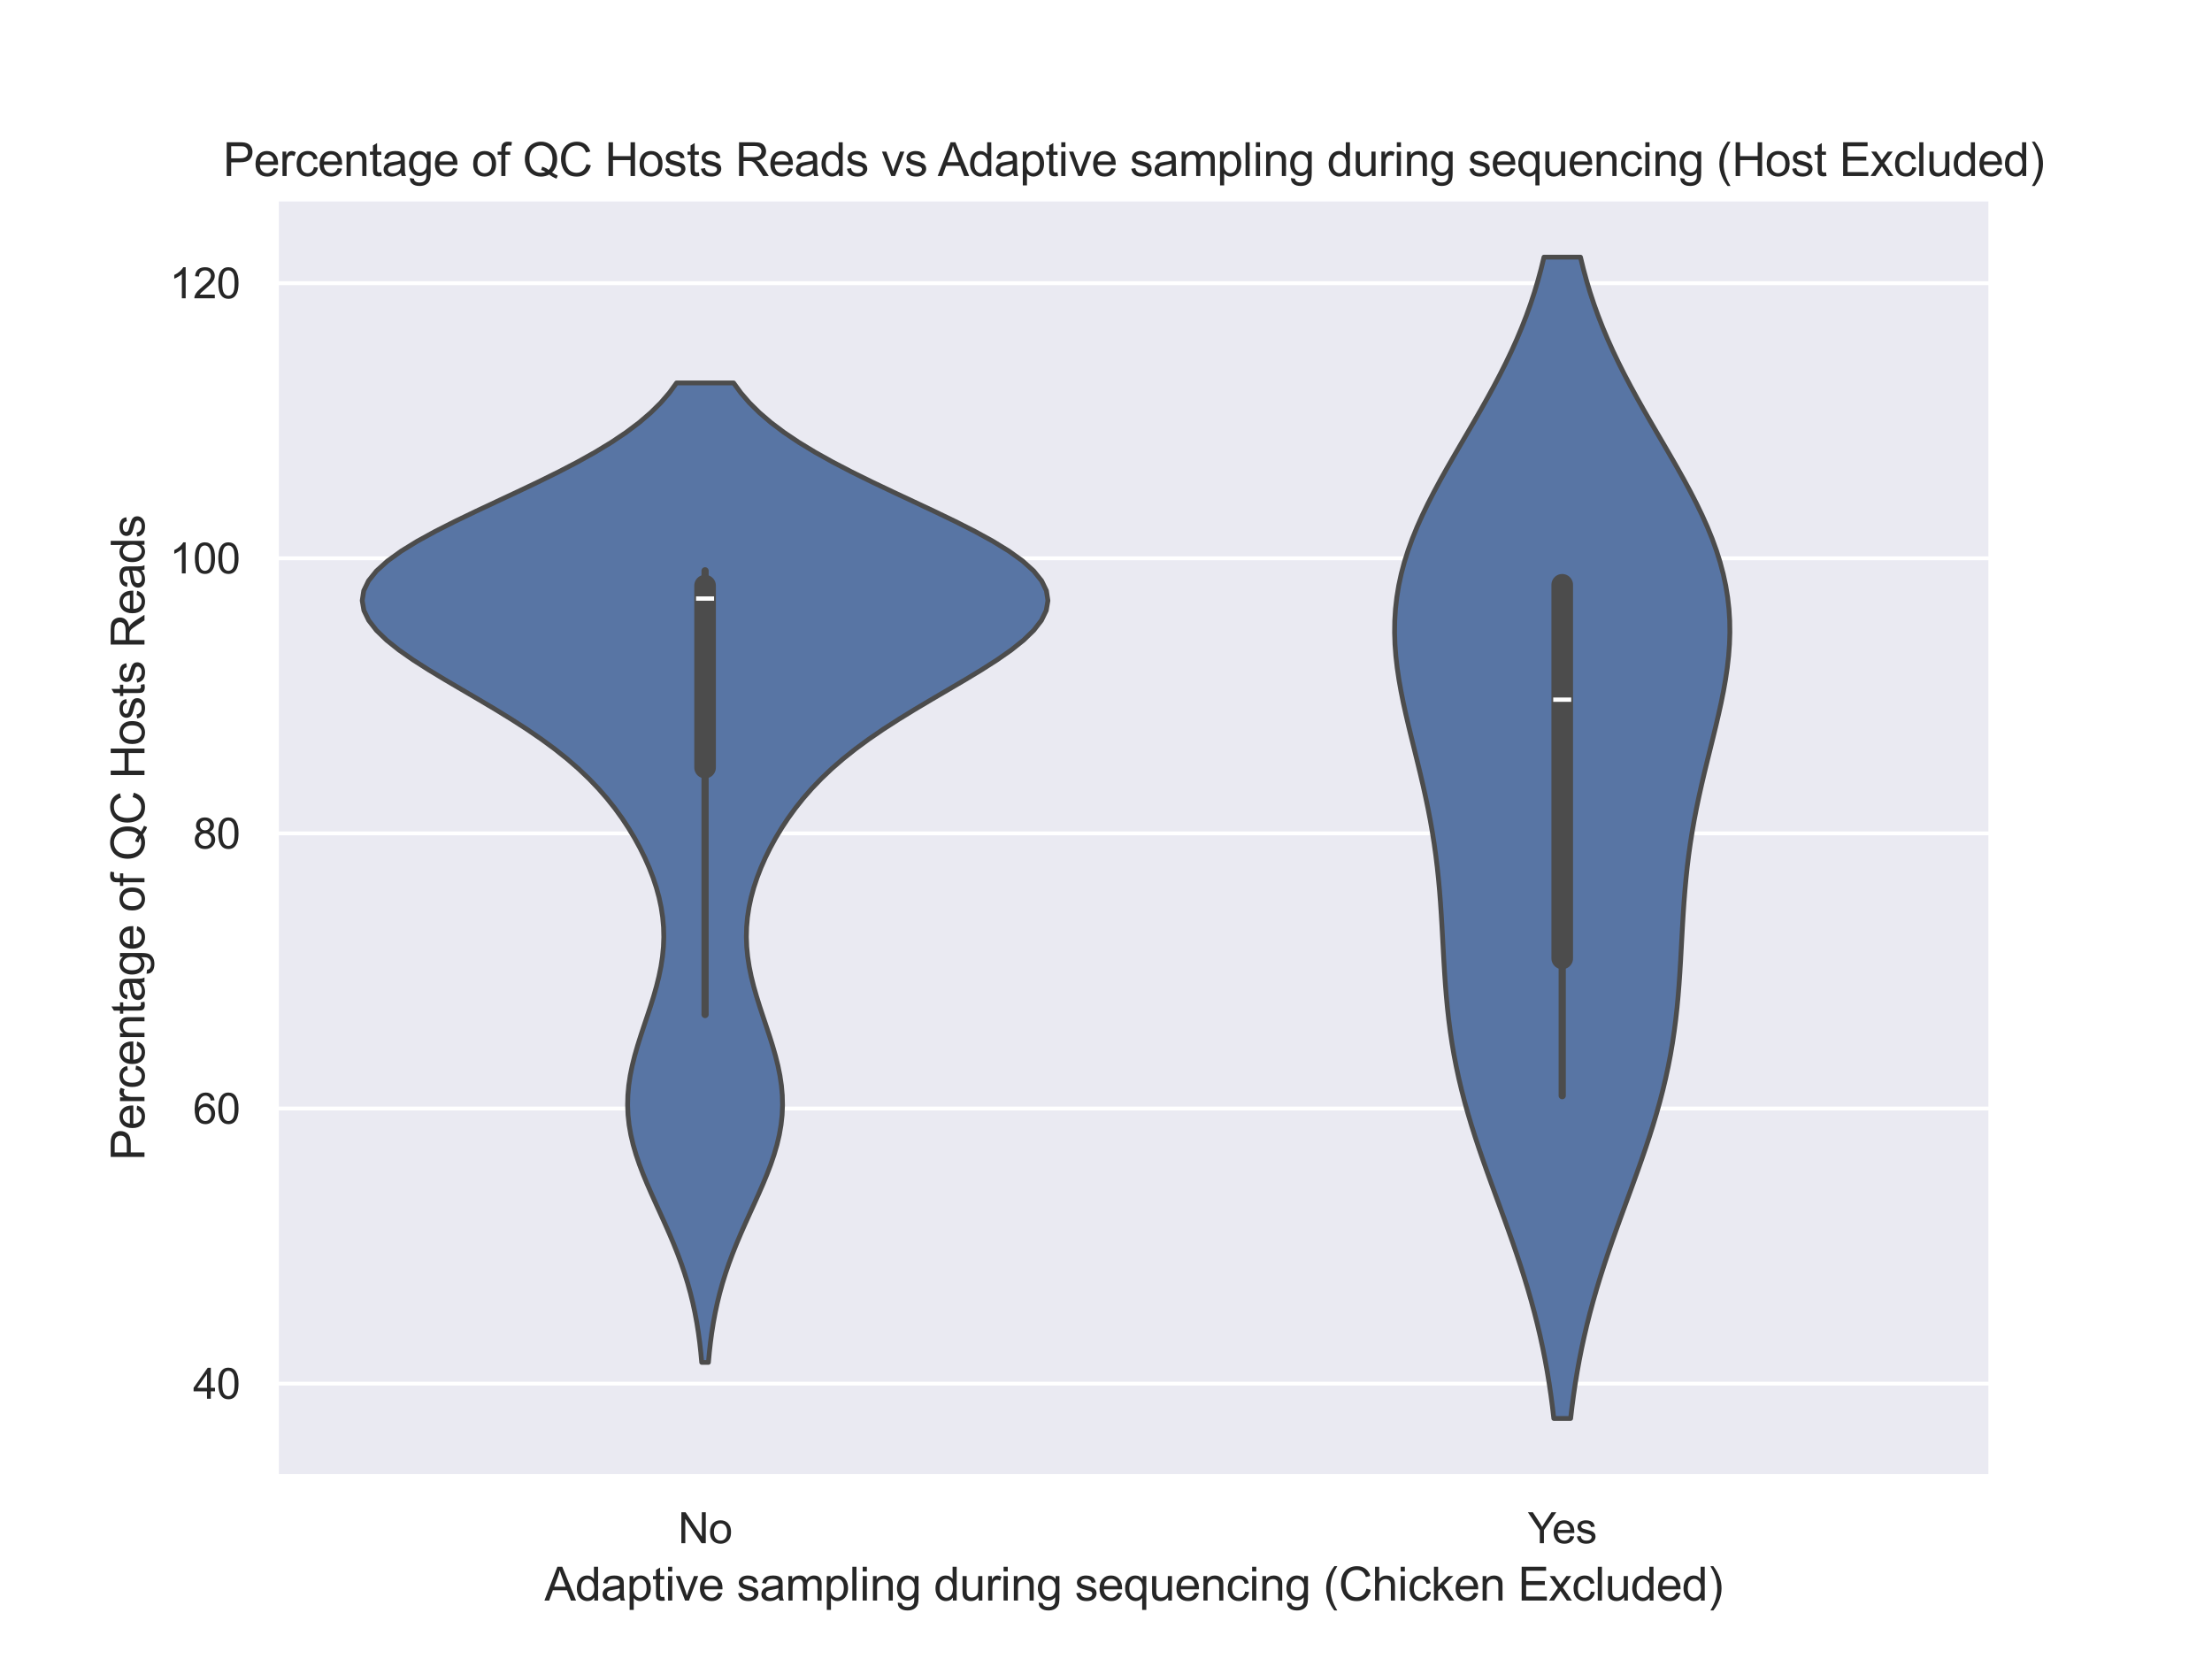 <?xml version="1.0" encoding="utf-8" standalone="no"?>
<!DOCTYPE svg PUBLIC "-//W3C//DTD SVG 1.1//EN"
  "http://www.w3.org/Graphics/SVG/1.1/DTD/svg11.dtd">
<svg xmlns:xlink="http://www.w3.org/1999/xlink" width="576pt" height="432pt" viewBox="0 0 576 432" xmlns="http://www.w3.org/2000/svg" version="1.1">
 <defs>
  <style type="text/css">*{stroke-linejoin: round; stroke-linecap: butt}</style>
 </defs>
 <g id="figure_1">
  <g id="patch_1">
   <path d="M 0 432 
L 576 432 
L 576 0 
L 0 0 
z
" style="fill: #ffffff"/>
  </g>
  <g id="axes_1">
   <g id="patch_2">
    <path d="M 72 384.48 
L 518.4 384.48 
L 518.4 51.84 
L 72 51.84 
z
" style="fill: #eaeaf2"/>
   </g>
   <g id="matplotlib.axis_1">
    <g id="xtick_1">
     <g id="text_1">
      <!-- No -->
      <g style="fill: #262626" transform="translate(176.569 401.854) scale(0.11 -0.11)">
       <defs>
        <path id="ArialMT-4e" d="M 488 0 
L 488 4581 
L 1109 4581 
L 3516 984 
L 3516 4581 
L 4097 4581 
L 4097 0 
L 3475 0 
L 1069 3600 
L 1069 0 
L 488 0 
z
" transform="scale(0.016)"/>
        <path id="ArialMT-6f" d="M 213 1659 
Q 213 2581 725 3025 
Q 1153 3394 1769 3394 
Q 2453 3394 2887 2945 
Q 3322 2497 3322 1706 
Q 3322 1066 3130 698 
Q 2938 331 2570 128 
Q 2203 -75 1769 -75 
Q 1072 -75 642 372 
Q 213 819 213 1659 
z
M 791 1659 
Q 791 1022 1069 705 
Q 1347 388 1769 388 
Q 2188 388 2466 706 
Q 2744 1025 2744 1678 
Q 2744 2294 2464 2611 
Q 2184 2928 1769 2928 
Q 1347 2928 1069 2612 
Q 791 2297 791 1659 
z
" transform="scale(0.016)"/>
       </defs>
       <use xlink:href="#ArialMT-4e"/>
       <use xlink:href="#ArialMT-6f" transform="translate(72.217 0)"/>
      </g>
     </g>
    </g>
    <g id="xtick_2">
     <g id="text_2">
      <!-- Yes -->
      <g style="fill: #262626" transform="translate(397.825 401.854) scale(0.11 -0.11)">
       <defs>
        <path id="ArialMT-59" d="M 1784 0 
L 1784 1941 
L 19 4581 
L 756 4581 
L 1659 3200 
Q 1909 2813 2125 2425 
Q 2331 2784 2625 3234 
L 3513 4581 
L 4219 4581 
L 2391 1941 
L 2391 0 
L 1784 0 
z
" transform="scale(0.016)"/>
        <path id="ArialMT-65" d="M 2694 1069 
L 3275 997 
Q 3138 488 2766 206 
Q 2394 -75 1816 -75 
Q 1088 -75 661 373 
Q 234 822 234 1631 
Q 234 2469 665 2931 
Q 1097 3394 1784 3394 
Q 2450 3394 2872 2941 
Q 3294 2488 3294 1666 
Q 3294 1616 3291 1516 
L 816 1516 
Q 847 969 1125 678 
Q 1403 388 1819 388 
Q 2128 388 2347 550 
Q 2566 713 2694 1069 
z
M 847 1978 
L 2700 1978 
Q 2663 2397 2488 2606 
Q 2219 2931 1791 2931 
Q 1403 2931 1139 2672 
Q 875 2413 847 1978 
z
" transform="scale(0.016)"/>
        <path id="ArialMT-73" d="M 197 991 
L 753 1078 
Q 800 744 1014 566 
Q 1228 388 1613 388 
Q 2000 388 2187 545 
Q 2375 703 2375 916 
Q 2375 1106 2209 1216 
Q 2094 1291 1634 1406 
Q 1016 1563 777 1677 
Q 538 1791 414 1992 
Q 291 2194 291 2438 
Q 291 2659 392 2848 
Q 494 3038 669 3163 
Q 800 3259 1026 3326 
Q 1253 3394 1513 3394 
Q 1903 3394 2198 3281 
Q 2494 3169 2634 2976 
Q 2775 2784 2828 2463 
L 2278 2388 
Q 2241 2644 2061 2787 
Q 1881 2931 1553 2931 
Q 1166 2931 1000 2803 
Q 834 2675 834 2503 
Q 834 2394 903 2306 
Q 972 2216 1119 2156 
Q 1203 2125 1616 2013 
Q 2213 1853 2448 1751 
Q 2684 1650 2818 1456 
Q 2953 1263 2953 975 
Q 2953 694 2789 445 
Q 2625 197 2315 61 
Q 2006 -75 1616 -75 
Q 969 -75 630 194 
Q 291 463 197 991 
z
" transform="scale(0.016)"/>
       </defs>
       <use xlink:href="#ArialMT-59"/>
       <use xlink:href="#ArialMT-65" transform="translate(57.574 0)"/>
       <use xlink:href="#ArialMT-73" transform="translate(113.189 0)"/>
      </g>
     </g>
    </g>
    <g id="text_3">
     <!-- Adaptive sampling during sequencing (Chicken Excluded) -->
     <g style="fill: #262626" transform="translate(141.787 416.775) scale(0.12 -0.12)">
      <defs>
       <path id="ArialMT-41" d="M -9 0 
L 1750 4581 
L 2403 4581 
L 4278 0 
L 3588 0 
L 3053 1388 
L 1138 1388 
L 634 0 
L -9 0 
z
M 1313 1881 
L 2866 1881 
L 2388 3150 
Q 2169 3728 2063 4100 
Q 1975 3659 1816 3225 
L 1313 1881 
z
" transform="scale(0.016)"/>
       <path id="ArialMT-64" d="M 2575 0 
L 2575 419 
Q 2259 -75 1647 -75 
Q 1250 -75 917 144 
Q 584 363 401 755 
Q 219 1147 219 1656 
Q 219 2153 384 2558 
Q 550 2963 881 3178 
Q 1213 3394 1622 3394 
Q 1922 3394 2156 3267 
Q 2391 3141 2538 2938 
L 2538 4581 
L 3097 4581 
L 3097 0 
L 2575 0 
z
M 797 1656 
Q 797 1019 1065 703 
Q 1334 388 1700 388 
Q 2069 388 2326 689 
Q 2584 991 2584 1609 
Q 2584 2291 2321 2609 
Q 2059 2928 1675 2928 
Q 1300 2928 1048 2622 
Q 797 2316 797 1656 
z
" transform="scale(0.016)"/>
       <path id="ArialMT-61" d="M 2588 409 
Q 2275 144 1986 34 
Q 1697 -75 1366 -75 
Q 819 -75 525 192 
Q 231 459 231 875 
Q 231 1119 342 1320 
Q 453 1522 633 1644 
Q 813 1766 1038 1828 
Q 1203 1872 1538 1913 
Q 2219 1994 2541 2106 
Q 2544 2222 2544 2253 
Q 2544 2597 2384 2738 
Q 2169 2928 1744 2928 
Q 1347 2928 1158 2789 
Q 969 2650 878 2297 
L 328 2372 
Q 403 2725 575 2942 
Q 747 3159 1072 3276 
Q 1397 3394 1825 3394 
Q 2250 3394 2515 3294 
Q 2781 3194 2906 3042 
Q 3031 2891 3081 2659 
Q 3109 2516 3109 2141 
L 3109 1391 
Q 3109 606 3145 398 
Q 3181 191 3288 0 
L 2700 0 
Q 2613 175 2588 409 
z
M 2541 1666 
Q 2234 1541 1622 1453 
Q 1275 1403 1131 1340 
Q 988 1278 909 1158 
Q 831 1038 831 891 
Q 831 666 1001 516 
Q 1172 366 1500 366 
Q 1825 366 2078 508 
Q 2331 650 2450 897 
Q 2541 1088 2541 1459 
L 2541 1666 
z
" transform="scale(0.016)"/>
       <path id="ArialMT-70" d="M 422 -1272 
L 422 3319 
L 934 3319 
L 934 2888 
Q 1116 3141 1344 3267 
Q 1572 3394 1897 3394 
Q 2322 3394 2647 3175 
Q 2972 2956 3137 2557 
Q 3303 2159 3303 1684 
Q 3303 1175 3120 767 
Q 2938 359 2589 142 
Q 2241 -75 1856 -75 
Q 1575 -75 1351 44 
Q 1128 163 984 344 
L 984 -1272 
L 422 -1272 
z
M 931 1641 
Q 931 1000 1190 694 
Q 1450 388 1819 388 
Q 2194 388 2461 705 
Q 2728 1022 2728 1688 
Q 2728 2322 2467 2637 
Q 2206 2953 1844 2953 
Q 1484 2953 1207 2617 
Q 931 2281 931 1641 
z
" transform="scale(0.016)"/>
       <path id="ArialMT-74" d="M 1650 503 
L 1731 6 
Q 1494 -44 1306 -44 
Q 1000 -44 831 53 
Q 663 150 594 308 
Q 525 466 525 972 
L 525 2881 
L 113 2881 
L 113 3319 
L 525 3319 
L 525 4141 
L 1084 4478 
L 1084 3319 
L 1650 3319 
L 1650 2881 
L 1084 2881 
L 1084 941 
Q 1084 700 1114 631 
Q 1144 563 1211 522 
Q 1278 481 1403 481 
Q 1497 481 1650 503 
z
" transform="scale(0.016)"/>
       <path id="ArialMT-69" d="M 425 3934 
L 425 4581 
L 988 4581 
L 988 3934 
L 425 3934 
z
M 425 0 
L 425 3319 
L 988 3319 
L 988 0 
L 425 0 
z
" transform="scale(0.016)"/>
       <path id="ArialMT-76" d="M 1344 0 
L 81 3319 
L 675 3319 
L 1388 1331 
Q 1503 1009 1600 663 
Q 1675 925 1809 1294 
L 2547 3319 
L 3125 3319 
L 1869 0 
L 1344 0 
z
" transform="scale(0.016)"/>
       <path id="ArialMT-20" transform="scale(0.016)"/>
       <path id="ArialMT-6d" d="M 422 0 
L 422 3319 
L 925 3319 
L 925 2853 
Q 1081 3097 1340 3245 
Q 1600 3394 1931 3394 
Q 2300 3394 2536 3241 
Q 2772 3088 2869 2813 
Q 3263 3394 3894 3394 
Q 4388 3394 4653 3120 
Q 4919 2847 4919 2278 
L 4919 0 
L 4359 0 
L 4359 2091 
Q 4359 2428 4304 2576 
Q 4250 2725 4106 2815 
Q 3963 2906 3769 2906 
Q 3419 2906 3187 2673 
Q 2956 2441 2956 1928 
L 2956 0 
L 2394 0 
L 2394 2156 
Q 2394 2531 2256 2718 
Q 2119 2906 1806 2906 
Q 1569 2906 1367 2781 
Q 1166 2656 1075 2415 
Q 984 2175 984 1722 
L 984 0 
L 422 0 
z
" transform="scale(0.016)"/>
       <path id="ArialMT-6c" d="M 409 0 
L 409 4581 
L 972 4581 
L 972 0 
L 409 0 
z
" transform="scale(0.016)"/>
       <path id="ArialMT-6e" d="M 422 0 
L 422 3319 
L 928 3319 
L 928 2847 
Q 1294 3394 1984 3394 
Q 2284 3394 2536 3286 
Q 2788 3178 2913 3003 
Q 3038 2828 3088 2588 
Q 3119 2431 3119 2041 
L 3119 0 
L 2556 0 
L 2556 2019 
Q 2556 2363 2490 2533 
Q 2425 2703 2258 2804 
Q 2091 2906 1866 2906 
Q 1506 2906 1245 2678 
Q 984 2450 984 1813 
L 984 0 
L 422 0 
z
" transform="scale(0.016)"/>
       <path id="ArialMT-67" d="M 319 -275 
L 866 -356 
Q 900 -609 1056 -725 
Q 1266 -881 1628 -881 
Q 2019 -881 2231 -725 
Q 2444 -569 2519 -288 
Q 2563 -116 2559 434 
Q 2191 0 1641 0 
Q 956 0 581 494 
Q 206 988 206 1678 
Q 206 2153 378 2554 
Q 550 2956 876 3175 
Q 1203 3394 1644 3394 
Q 2231 3394 2613 2919 
L 2613 3319 
L 3131 3319 
L 3131 450 
Q 3131 -325 2973 -648 
Q 2816 -972 2473 -1159 
Q 2131 -1347 1631 -1347 
Q 1038 -1347 672 -1080 
Q 306 -813 319 -275 
z
M 784 1719 
Q 784 1066 1043 766 
Q 1303 466 1694 466 
Q 2081 466 2343 764 
Q 2606 1063 2606 1700 
Q 2606 2309 2336 2618 
Q 2066 2928 1684 2928 
Q 1309 2928 1046 2623 
Q 784 2319 784 1719 
z
" transform="scale(0.016)"/>
       <path id="ArialMT-75" d="M 2597 0 
L 2597 488 
Q 2209 -75 1544 -75 
Q 1250 -75 995 37 
Q 741 150 617 320 
Q 494 491 444 738 
Q 409 903 409 1263 
L 409 3319 
L 972 3319 
L 972 1478 
Q 972 1038 1006 884 
Q 1059 663 1231 536 
Q 1403 409 1656 409 
Q 1909 409 2131 539 
Q 2353 669 2445 892 
Q 2538 1116 2538 1541 
L 2538 3319 
L 3100 3319 
L 3100 0 
L 2597 0 
z
" transform="scale(0.016)"/>
       <path id="ArialMT-72" d="M 416 0 
L 416 3319 
L 922 3319 
L 922 2816 
Q 1116 3169 1280 3281 
Q 1444 3394 1641 3394 
Q 1925 3394 2219 3213 
L 2025 2691 
Q 1819 2813 1613 2813 
Q 1428 2813 1281 2702 
Q 1134 2591 1072 2394 
Q 978 2094 978 1738 
L 978 0 
L 416 0 
z
" transform="scale(0.016)"/>
       <path id="ArialMT-71" d="M 2538 -1272 
L 2538 353 
Q 2406 169 2170 47 
Q 1934 -75 1669 -75 
Q 1078 -75 651 397 
Q 225 869 225 1691 
Q 225 2191 398 2587 
Q 572 2984 901 3189 
Q 1231 3394 1625 3394 
Q 2241 3394 2594 2875 
L 2594 3319 
L 3100 3319 
L 3100 -1272 
L 2538 -1272 
z
M 803 1669 
Q 803 1028 1072 708 
Q 1341 388 1716 388 
Q 2075 388 2334 692 
Q 2594 997 2594 1619 
Q 2594 2281 2320 2615 
Q 2047 2950 1678 2950 
Q 1313 2950 1058 2639 
Q 803 2328 803 1669 
z
" transform="scale(0.016)"/>
       <path id="ArialMT-63" d="M 2588 1216 
L 3141 1144 
Q 3050 572 2676 248 
Q 2303 -75 1759 -75 
Q 1078 -75 664 370 
Q 250 816 250 1647 
Q 250 2184 428 2587 
Q 606 2991 970 3192 
Q 1334 3394 1763 3394 
Q 2303 3394 2647 3120 
Q 2991 2847 3088 2344 
L 2541 2259 
Q 2463 2594 2264 2762 
Q 2066 2931 1784 2931 
Q 1359 2931 1093 2626 
Q 828 2322 828 1663 
Q 828 994 1084 691 
Q 1341 388 1753 388 
Q 2084 388 2306 591 
Q 2528 794 2588 1216 
z
" transform="scale(0.016)"/>
       <path id="ArialMT-28" d="M 1497 -1347 
Q 1031 -759 709 28 
Q 388 816 388 1659 
Q 388 2403 628 3084 
Q 909 3875 1497 4659 
L 1900 4659 
Q 1522 4009 1400 3731 
Q 1209 3300 1100 2831 
Q 966 2247 966 1656 
Q 966 153 1900 -1347 
L 1497 -1347 
z
" transform="scale(0.016)"/>
       <path id="ArialMT-43" d="M 3763 1606 
L 4369 1453 
Q 4178 706 3683 314 
Q 3188 -78 2472 -78 
Q 1731 -78 1267 223 
Q 803 525 561 1097 
Q 319 1669 319 2325 
Q 319 3041 592 3573 
Q 866 4106 1370 4382 
Q 1875 4659 2481 4659 
Q 3169 4659 3637 4309 
Q 4106 3959 4291 3325 
L 3694 3184 
Q 3534 3684 3231 3912 
Q 2928 4141 2469 4141 
Q 1941 4141 1586 3887 
Q 1231 3634 1087 3207 
Q 944 2781 944 2328 
Q 944 1744 1114 1308 
Q 1284 872 1643 656 
Q 2003 441 2422 441 
Q 2931 441 3284 734 
Q 3638 1028 3763 1606 
z
" transform="scale(0.016)"/>
       <path id="ArialMT-68" d="M 422 0 
L 422 4581 
L 984 4581 
L 984 2938 
Q 1378 3394 1978 3394 
Q 2347 3394 2619 3248 
Q 2891 3103 3008 2847 
Q 3125 2591 3125 2103 
L 3125 0 
L 2563 0 
L 2563 2103 
Q 2563 2525 2380 2717 
Q 2197 2909 1863 2909 
Q 1613 2909 1392 2779 
Q 1172 2650 1078 2428 
Q 984 2206 984 1816 
L 984 0 
L 422 0 
z
" transform="scale(0.016)"/>
       <path id="ArialMT-6b" d="M 425 0 
L 425 4581 
L 988 4581 
L 988 1969 
L 2319 3319 
L 3047 3319 
L 1778 2088 
L 3175 0 
L 2481 0 
L 1384 1697 
L 988 1316 
L 988 0 
L 425 0 
z
" transform="scale(0.016)"/>
       <path id="ArialMT-45" d="M 506 0 
L 506 4581 
L 3819 4581 
L 3819 4041 
L 1113 4041 
L 1113 2638 
L 3647 2638 
L 3647 2100 
L 1113 2100 
L 1113 541 
L 3925 541 
L 3925 0 
L 506 0 
z
" transform="scale(0.016)"/>
       <path id="ArialMT-78" d="M 47 0 
L 1259 1725 
L 138 3319 
L 841 3319 
L 1350 2541 
Q 1494 2319 1581 2169 
Q 1719 2375 1834 2534 
L 2394 3319 
L 3066 3319 
L 1919 1756 
L 3153 0 
L 2463 0 
L 1781 1031 
L 1600 1309 
L 728 0 
L 47 0 
z
" transform="scale(0.016)"/>
       <path id="ArialMT-29" d="M 791 -1347 
L 388 -1347 
Q 1322 153 1322 1656 
Q 1322 2244 1188 2822 
Q 1081 3291 891 3722 
Q 769 4003 388 4659 
L 791 4659 
Q 1378 3875 1659 3084 
Q 1900 2403 1900 1659 
Q 1900 816 1576 28 
Q 1253 -759 791 -1347 
z
" transform="scale(0.016)"/>
      </defs>
      <use xlink:href="#ArialMT-41"/>
      <use xlink:href="#ArialMT-64" transform="translate(66.699 0)"/>
      <use xlink:href="#ArialMT-61" transform="translate(122.314 0)"/>
      <use xlink:href="#ArialMT-70" transform="translate(177.93 0)"/>
      <use xlink:href="#ArialMT-74" transform="translate(233.545 0)"/>
      <use xlink:href="#ArialMT-69" transform="translate(261.328 0)"/>
      <use xlink:href="#ArialMT-76" transform="translate(283.545 0)"/>
      <use xlink:href="#ArialMT-65" transform="translate(333.545 0)"/>
      <use xlink:href="#ArialMT-20" transform="translate(389.16 0)"/>
      <use xlink:href="#ArialMT-73" transform="translate(416.943 0)"/>
      <use xlink:href="#ArialMT-61" transform="translate(466.943 0)"/>
      <use xlink:href="#ArialMT-6d" transform="translate(522.559 0)"/>
      <use xlink:href="#ArialMT-70" transform="translate(605.859 0)"/>
      <use xlink:href="#ArialMT-6c" transform="translate(661.475 0)"/>
      <use xlink:href="#ArialMT-69" transform="translate(683.691 0)"/>
      <use xlink:href="#ArialMT-6e" transform="translate(705.908 0)"/>
      <use xlink:href="#ArialMT-67" transform="translate(761.523 0)"/>
      <use xlink:href="#ArialMT-20" transform="translate(817.139 0)"/>
      <use xlink:href="#ArialMT-64" transform="translate(844.922 0)"/>
      <use xlink:href="#ArialMT-75" transform="translate(900.537 0)"/>
      <use xlink:href="#ArialMT-72" transform="translate(956.152 0)"/>
      <use xlink:href="#ArialMT-69" transform="translate(989.453 0)"/>
      <use xlink:href="#ArialMT-6e" transform="translate(1011.67 0)"/>
      <use xlink:href="#ArialMT-67" transform="translate(1067.285 0)"/>
      <use xlink:href="#ArialMT-20" transform="translate(1122.9 0)"/>
      <use xlink:href="#ArialMT-73" transform="translate(1150.684 0)"/>
      <use xlink:href="#ArialMT-65" transform="translate(1200.684 0)"/>
      <use xlink:href="#ArialMT-71" transform="translate(1256.299 0)"/>
      <use xlink:href="#ArialMT-75" transform="translate(1311.914 0)"/>
      <use xlink:href="#ArialMT-65" transform="translate(1367.529 0)"/>
      <use xlink:href="#ArialMT-6e" transform="translate(1423.145 0)"/>
      <use xlink:href="#ArialMT-63" transform="translate(1478.76 0)"/>
      <use xlink:href="#ArialMT-69" transform="translate(1528.76 0)"/>
      <use xlink:href="#ArialMT-6e" transform="translate(1550.977 0)"/>
      <use xlink:href="#ArialMT-67" transform="translate(1606.592 0)"/>
      <use xlink:href="#ArialMT-20" transform="translate(1662.207 0)"/>
      <use xlink:href="#ArialMT-28" transform="translate(1689.99 0)"/>
      <use xlink:href="#ArialMT-43" transform="translate(1723.291 0)"/>
      <use xlink:href="#ArialMT-68" transform="translate(1795.508 0)"/>
      <use xlink:href="#ArialMT-69" transform="translate(1851.123 0)"/>
      <use xlink:href="#ArialMT-63" transform="translate(1873.34 0)"/>
      <use xlink:href="#ArialMT-6b" transform="translate(1923.34 0)"/>
      <use xlink:href="#ArialMT-65" transform="translate(1973.34 0)"/>
      <use xlink:href="#ArialMT-6e" transform="translate(2028.955 0)"/>
      <use xlink:href="#ArialMT-20" transform="translate(2084.57 0)"/>
      <use xlink:href="#ArialMT-45" transform="translate(2112.354 0)"/>
      <use xlink:href="#ArialMT-78" transform="translate(2179.053 0)"/>
      <use xlink:href="#ArialMT-63" transform="translate(2229.053 0)"/>
      <use xlink:href="#ArialMT-6c" transform="translate(2279.053 0)"/>
      <use xlink:href="#ArialMT-75" transform="translate(2301.27 0)"/>
      <use xlink:href="#ArialMT-64" transform="translate(2356.885 0)"/>
      <use xlink:href="#ArialMT-65" transform="translate(2412.5 0)"/>
      <use xlink:href="#ArialMT-64" transform="translate(2468.115 0)"/>
      <use xlink:href="#ArialMT-29" transform="translate(2523.73 0)"/>
     </g>
    </g>
   </g>
   <g id="matplotlib.axis_2">
    <g id="ytick_1">
     <g id="line2d_1">
      <path d="M 72 360.297 
L 518.4 360.297 
" clip-path="url(#p5131f34e0a)" style="fill: none; stroke: #ffffff; stroke-linecap: round"/>
     </g>
     <g id="text_4">
      <!-- 40 -->
      <g style="fill: #262626" transform="translate(50.266 364.234) scale(0.11 -0.11)">
       <defs>
        <path id="ArialMT-34" d="M 2069 0 
L 2069 1097 
L 81 1097 
L 81 1613 
L 2172 4581 
L 2631 4581 
L 2631 1613 
L 3250 1613 
L 3250 1097 
L 2631 1097 
L 2631 0 
L 2069 0 
z
M 2069 1613 
L 2069 3678 
L 634 1613 
L 2069 1613 
z
" transform="scale(0.016)"/>
        <path id="ArialMT-30" d="M 266 2259 
Q 266 3072 433 3567 
Q 600 4063 929 4331 
Q 1259 4600 1759 4600 
Q 2128 4600 2406 4451 
Q 2684 4303 2865 4023 
Q 3047 3744 3150 3342 
Q 3253 2941 3253 2259 
Q 3253 1453 3087 958 
Q 2922 463 2592 192 
Q 2263 -78 1759 -78 
Q 1097 -78 719 397 
Q 266 969 266 2259 
z
M 844 2259 
Q 844 1131 1108 757 
Q 1372 384 1759 384 
Q 2147 384 2411 759 
Q 2675 1134 2675 2259 
Q 2675 3391 2411 3762 
Q 2147 4134 1753 4134 
Q 1366 4134 1134 3806 
Q 844 3388 844 2259 
z
" transform="scale(0.016)"/>
       </defs>
       <use xlink:href="#ArialMT-34"/>
       <use xlink:href="#ArialMT-30" transform="translate(55.615 0)"/>
      </g>
     </g>
    </g>
    <g id="ytick_2">
     <g id="line2d_2">
      <path d="M 72 288.658 
L 518.4 288.658 
" clip-path="url(#p5131f34e0a)" style="fill: none; stroke: #ffffff; stroke-linecap: round"/>
     </g>
     <g id="text_5">
      <!-- 60 -->
      <g style="fill: #262626" transform="translate(50.266 292.595) scale(0.11 -0.11)">
       <defs>
        <path id="ArialMT-36" d="M 3184 3459 
L 2625 3416 
Q 2550 3747 2413 3897 
Q 2184 4138 1850 4138 
Q 1581 4138 1378 3988 
Q 1113 3794 959 3422 
Q 806 3050 800 2363 
Q 1003 2672 1297 2822 
Q 1591 2972 1913 2972 
Q 2475 2972 2870 2558 
Q 3266 2144 3266 1488 
Q 3266 1056 3080 686 
Q 2894 316 2569 119 
Q 2244 -78 1831 -78 
Q 1128 -78 684 439 
Q 241 956 241 2144 
Q 241 3472 731 4075 
Q 1159 4600 1884 4600 
Q 2425 4600 2770 4297 
Q 3116 3994 3184 3459 
z
M 888 1484 
Q 888 1194 1011 928 
Q 1134 663 1356 523 
Q 1578 384 1822 384 
Q 2178 384 2434 671 
Q 2691 959 2691 1453 
Q 2691 1928 2437 2201 
Q 2184 2475 1800 2475 
Q 1419 2475 1153 2201 
Q 888 1928 888 1484 
z
" transform="scale(0.016)"/>
       </defs>
       <use xlink:href="#ArialMT-36"/>
       <use xlink:href="#ArialMT-30" transform="translate(55.615 0)"/>
      </g>
     </g>
    </g>
    <g id="ytick_3">
     <g id="line2d_3">
      <path d="M 72 217.02 
L 518.4 217.02 
" clip-path="url(#p5131f34e0a)" style="fill: none; stroke: #ffffff; stroke-linecap: round"/>
     </g>
     <g id="text_6">
      <!-- 80 -->
      <g style="fill: #262626" transform="translate(50.266 220.957) scale(0.11 -0.11)">
       <defs>
        <path id="ArialMT-38" d="M 1131 2484 
Q 781 2613 612 2850 
Q 444 3088 444 3419 
Q 444 3919 803 4259 
Q 1163 4600 1759 4600 
Q 2359 4600 2725 4251 
Q 3091 3903 3091 3403 
Q 3091 3084 2923 2848 
Q 2756 2613 2416 2484 
Q 2838 2347 3058 2040 
Q 3278 1734 3278 1309 
Q 3278 722 2862 322 
Q 2447 -78 1769 -78 
Q 1091 -78 675 323 
Q 259 725 259 1325 
Q 259 1772 486 2073 
Q 713 2375 1131 2484 
z
M 1019 3438 
Q 1019 3113 1228 2906 
Q 1438 2700 1772 2700 
Q 2097 2700 2305 2904 
Q 2513 3109 2513 3406 
Q 2513 3716 2298 3927 
Q 2084 4138 1766 4138 
Q 1444 4138 1231 3931 
Q 1019 3725 1019 3438 
z
M 838 1322 
Q 838 1081 952 856 
Q 1066 631 1291 507 
Q 1516 384 1775 384 
Q 2178 384 2440 643 
Q 2703 903 2703 1303 
Q 2703 1709 2433 1975 
Q 2163 2241 1756 2241 
Q 1359 2241 1098 1978 
Q 838 1716 838 1322 
z
" transform="scale(0.016)"/>
       </defs>
       <use xlink:href="#ArialMT-38"/>
       <use xlink:href="#ArialMT-30" transform="translate(55.615 0)"/>
      </g>
     </g>
    </g>
    <g id="ytick_4">
     <g id="line2d_4">
      <path d="M 72 145.382 
L 518.4 145.382 
" clip-path="url(#p5131f34e0a)" style="fill: none; stroke: #ffffff; stroke-linecap: round"/>
     </g>
     <g id="text_7">
      <!-- 100 -->
      <g style="fill: #262626" transform="translate(44.149 149.318) scale(0.11 -0.11)">
       <defs>
        <path id="ArialMT-31" d="M 2384 0 
L 1822 0 
L 1822 3584 
Q 1619 3391 1289 3197 
Q 959 3003 697 2906 
L 697 3450 
Q 1169 3672 1522 3987 
Q 1875 4303 2022 4600 
L 2384 4600 
L 2384 0 
z
" transform="scale(0.016)"/>
       </defs>
       <use xlink:href="#ArialMT-31"/>
       <use xlink:href="#ArialMT-30" transform="translate(55.615 0)"/>
       <use xlink:href="#ArialMT-30" transform="translate(111.23 0)"/>
      </g>
     </g>
    </g>
    <g id="ytick_5">
     <g id="line2d_5">
      <path d="M 72 73.743 
L 518.4 73.743 
" clip-path="url(#p5131f34e0a)" style="fill: none; stroke: #ffffff; stroke-linecap: round"/>
     </g>
     <g id="text_8">
      <!-- 120 -->
      <g style="fill: #262626" transform="translate(44.149 77.68) scale(0.11 -0.11)">
       <defs>
        <path id="ArialMT-32" d="M 3222 541 
L 3222 0 
L 194 0 
Q 188 203 259 391 
Q 375 700 629 1000 
Q 884 1300 1366 1694 
Q 2113 2306 2375 2664 
Q 2638 3022 2638 3341 
Q 2638 3675 2398 3904 
Q 2159 4134 1775 4134 
Q 1369 4134 1125 3890 
Q 881 3647 878 3216 
L 300 3275 
Q 359 3922 746 4261 
Q 1134 4600 1788 4600 
Q 2447 4600 2831 4234 
Q 3216 3869 3216 3328 
Q 3216 3053 3103 2787 
Q 2991 2522 2730 2228 
Q 2469 1934 1863 1422 
Q 1356 997 1212 845 
Q 1069 694 975 541 
L 3222 541 
z
" transform="scale(0.016)"/>
       </defs>
       <use xlink:href="#ArialMT-31"/>
       <use xlink:href="#ArialMT-32" transform="translate(55.615 0)"/>
       <use xlink:href="#ArialMT-30" transform="translate(111.23 0)"/>
      </g>
     </g>
    </g>
    <g id="text_9">
     <!-- Percentage of QC Hosts Reads -->
     <g style="fill: #262626" transform="translate(37.623 302.197) rotate(-90) scale(0.12 -0.12)">
      <defs>
       <path id="ArialMT-50" d="M 494 0 
L 494 4581 
L 2222 4581 
Q 2678 4581 2919 4538 
Q 3256 4481 3484 4323 
Q 3713 4166 3852 3881 
Q 3991 3597 3991 3256 
Q 3991 2672 3619 2267 
Q 3247 1863 2275 1863 
L 1100 1863 
L 1100 0 
L 494 0 
z
M 1100 2403 
L 2284 2403 
Q 2872 2403 3119 2622 
Q 3366 2841 3366 3238 
Q 3366 3525 3220 3729 
Q 3075 3934 2838 4000 
Q 2684 4041 2272 4041 
L 1100 4041 
L 1100 2403 
z
" transform="scale(0.016)"/>
       <path id="ArialMT-66" d="M 556 0 
L 556 2881 
L 59 2881 
L 59 3319 
L 556 3319 
L 556 3672 
Q 556 4006 616 4169 
Q 697 4388 901 4523 
Q 1106 4659 1475 4659 
Q 1713 4659 2000 4603 
L 1916 4113 
Q 1741 4144 1584 4144 
Q 1328 4144 1222 4034 
Q 1116 3925 1116 3625 
L 1116 3319 
L 1763 3319 
L 1763 2881 
L 1116 2881 
L 1116 0 
L 556 0 
z
" transform="scale(0.016)"/>
       <path id="ArialMT-51" d="M 3966 491 
Q 4388 200 4744 66 
L 4566 -356 
Q 4072 -178 3581 206 
Q 3072 -78 2456 -78 
Q 1834 -78 1328 222 
Q 822 522 548 1065 
Q 275 1609 275 2291 
Q 275 2969 550 3525 
Q 825 4081 1333 4372 
Q 1841 4663 2469 4663 
Q 3103 4663 3612 4361 
Q 4122 4059 4389 3517 
Q 4656 2975 4656 2294 
Q 4656 1728 4484 1276 
Q 4313 825 3966 491 
z
M 2631 1266 
Q 3156 1119 3497 828 
Q 4031 1316 4031 2294 
Q 4031 2850 3842 3265 
Q 3653 3681 3289 3911 
Q 2925 4141 2472 4141 
Q 1794 4141 1347 3677 
Q 900 3213 900 2291 
Q 900 1397 1342 919 
Q 1784 441 2472 441 
Q 2797 441 3084 563 
Q 2800 747 2484 825 
L 2631 1266 
z
" transform="scale(0.016)"/>
       <path id="ArialMT-48" d="M 513 0 
L 513 4581 
L 1119 4581 
L 1119 2700 
L 3500 2700 
L 3500 4581 
L 4106 4581 
L 4106 0 
L 3500 0 
L 3500 2159 
L 1119 2159 
L 1119 0 
L 513 0 
z
" transform="scale(0.016)"/>
       <path id="ArialMT-52" d="M 503 0 
L 503 4581 
L 2534 4581 
Q 3147 4581 3465 4457 
Q 3784 4334 3975 4021 
Q 4166 3709 4166 3331 
Q 4166 2844 3850 2509 
Q 3534 2175 2875 2084 
Q 3116 1969 3241 1856 
Q 3506 1613 3744 1247 
L 4541 0 
L 3778 0 
L 3172 953 
Q 2906 1366 2734 1584 
Q 2563 1803 2427 1890 
Q 2291 1978 2150 2013 
Q 2047 2034 1813 2034 
L 1109 2034 
L 1109 0 
L 503 0 
z
M 1109 2559 
L 2413 2559 
Q 2828 2559 3062 2645 
Q 3297 2731 3419 2920 
Q 3541 3109 3541 3331 
Q 3541 3656 3305 3865 
Q 3069 4075 2559 4075 
L 1109 4075 
L 1109 2559 
z
" transform="scale(0.016)"/>
      </defs>
      <use xlink:href="#ArialMT-50"/>
      <use xlink:href="#ArialMT-65" transform="translate(66.699 0)"/>
      <use xlink:href="#ArialMT-72" transform="translate(122.314 0)"/>
      <use xlink:href="#ArialMT-63" transform="translate(155.615 0)"/>
      <use xlink:href="#ArialMT-65" transform="translate(205.615 0)"/>
      <use xlink:href="#ArialMT-6e" transform="translate(261.23 0)"/>
      <use xlink:href="#ArialMT-74" transform="translate(316.846 0)"/>
      <use xlink:href="#ArialMT-61" transform="translate(344.629 0)"/>
      <use xlink:href="#ArialMT-67" transform="translate(400.244 0)"/>
      <use xlink:href="#ArialMT-65" transform="translate(455.859 0)"/>
      <use xlink:href="#ArialMT-20" transform="translate(511.475 0)"/>
      <use xlink:href="#ArialMT-6f" transform="translate(539.258 0)"/>
      <use xlink:href="#ArialMT-66" transform="translate(594.873 0)"/>
      <use xlink:href="#ArialMT-20" transform="translate(622.656 0)"/>
      <use xlink:href="#ArialMT-51" transform="translate(650.439 0)"/>
      <use xlink:href="#ArialMT-43" transform="translate(728.223 0)"/>
      <use xlink:href="#ArialMT-20" transform="translate(800.439 0)"/>
      <use xlink:href="#ArialMT-48" transform="translate(828.223 0)"/>
      <use xlink:href="#ArialMT-6f" transform="translate(900.439 0)"/>
      <use xlink:href="#ArialMT-73" transform="translate(956.055 0)"/>
      <use xlink:href="#ArialMT-74" transform="translate(1006.055 0)"/>
      <use xlink:href="#ArialMT-73" transform="translate(1033.838 0)"/>
      <use xlink:href="#ArialMT-20" transform="translate(1083.838 0)"/>
      <use xlink:href="#ArialMT-52" transform="translate(1111.621 0)"/>
      <use xlink:href="#ArialMT-65" transform="translate(1183.838 0)"/>
      <use xlink:href="#ArialMT-61" transform="translate(1239.453 0)"/>
      <use xlink:href="#ArialMT-64" transform="translate(1295.068 0)"/>
      <use xlink:href="#ArialMT-73" transform="translate(1350.684 0)"/>
     </g>
    </g>
   </g>
   <g id="FillBetweenPolyCollection_1">
    <defs>
     <path id="me42d1f6dda" d="M 184.473 -77.238 
L 182.727 -77.238 
L 182.49 -79.814 
L 182.203 -82.39 
L 181.859 -84.967 
L 181.451 -87.543 
L 180.973 -90.119 
L 180.419 -92.695 
L 179.785 -95.271 
L 179.069 -97.848 
L 178.269 -100.424 
L 177.387 -103 
L 176.428 -105.576 
L 175.399 -108.153 
L 174.31 -110.729 
L 173.176 -113.305 
L 172.013 -115.881 
L 170.84 -118.457 
L 169.68 -121.034 
L 168.554 -123.61 
L 167.488 -126.186 
L 166.505 -128.762 
L 165.627 -131.338 
L 164.875 -133.915 
L 164.268 -136.491 
L 163.819 -139.067 
L 163.538 -141.643 
L 163.43 -144.22 
L 163.494 -146.796 
L 163.724 -149.372 
L 164.109 -151.948 
L 164.634 -154.524 
L 165.279 -157.101 
L 166.019 -159.677 
L 166.83 -162.253 
L 167.682 -164.829 
L 168.547 -167.405 
L 169.397 -169.982 
L 170.203 -172.558 
L 170.938 -175.134 
L 171.58 -177.71 
L 172.108 -180.287 
L 172.503 -182.863 
L 172.754 -185.439 
L 172.849 -188.015 
L 172.783 -190.591 
L 172.554 -193.168 
L 172.162 -195.744 
L 171.611 -198.32 
L 170.906 -200.896 
L 170.051 -203.472 
L 169.054 -206.049 
L 167.919 -208.625 
L 166.647 -211.201 
L 165.237 -213.777 
L 163.686 -216.354 
L 161.984 -218.93 
L 160.117 -221.506 
L 158.07 -224.082 
L 155.822 -226.658 
L 153.354 -229.235 
L 150.645 -231.811 
L 147.679 -234.387 
L 144.446 -236.963 
L 140.944 -239.54 
L 137.183 -242.116 
L 133.186 -244.692 
L 128.994 -247.268 
L 124.661 -249.844 
L 120.26 -252.421 
L 115.878 -254.997 
L 111.616 -257.573 
L 107.584 -260.149 
L 103.896 -262.725 
L 100.667 -265.302 
L 98.006 -267.878 
L 96.011 -270.454 
L 94.762 -273.03 
L 94.32 -275.607 
L 94.719 -278.183 
L 95.966 -280.759 
L 98.042 -283.335 
L 100.901 -285.911 
L 104.47 -288.488 
L 108.656 -291.064 
L 113.351 -293.64 
L 118.435 -296.216 
L 123.781 -298.792 
L 129.265 -301.369 
L 134.767 -303.945 
L 140.176 -306.521 
L 145.396 -309.097 
L 150.347 -311.674 
L 154.965 -314.25 
L 159.206 -316.826 
L 163.042 -319.402 
L 166.461 -321.978 
L 169.465 -324.555 
L 172.069 -327.131 
L 174.294 -329.707 
L 176.171 -332.283 
L 191.029 -332.283 
L 191.029 -332.283 
L 192.906 -329.707 
L 195.131 -327.131 
L 197.735 -324.555 
L 200.739 -321.978 
L 204.158 -319.402 
L 207.994 -316.826 
L 212.235 -314.25 
L 216.853 -311.674 
L 221.804 -309.097 
L 227.024 -306.521 
L 232.433 -303.945 
L 237.935 -301.369 
L 243.419 -298.792 
L 248.765 -296.216 
L 253.849 -293.64 
L 258.544 -291.064 
L 262.73 -288.488 
L 266.299 -285.911 
L 269.158 -283.335 
L 271.234 -280.759 
L 272.481 -278.183 
L 272.88 -275.607 
L 272.438 -273.03 
L 271.189 -270.454 
L 269.194 -267.878 
L 266.533 -265.302 
L 263.304 -262.725 
L 259.616 -260.149 
L 255.584 -257.573 
L 251.322 -254.997 
L 246.94 -252.421 
L 242.539 -249.844 
L 238.206 -247.268 
L 234.014 -244.692 
L 230.017 -242.116 
L 226.256 -239.54 
L 222.754 -236.963 
L 219.521 -234.387 
L 216.555 -231.811 
L 213.846 -229.235 
L 211.378 -226.658 
L 209.13 -224.082 
L 207.083 -221.506 
L 205.216 -218.93 
L 203.514 -216.354 
L 201.963 -213.777 
L 200.553 -211.201 
L 199.281 -208.625 
L 198.146 -206.049 
L 197.149 -203.472 
L 196.294 -200.896 
L 195.589 -198.32 
L 195.038 -195.744 
L 194.646 -193.168 
L 194.417 -190.591 
L 194.351 -188.015 
L 194.446 -185.439 
L 194.697 -182.863 
L 195.092 -180.287 
L 195.62 -177.71 
L 196.262 -175.134 
L 196.997 -172.558 
L 197.803 -169.982 
L 198.653 -167.405 
L 199.518 -164.829 
L 200.37 -162.253 
L 201.181 -159.677 
L 201.921 -157.101 
L 202.566 -154.524 
L 203.091 -151.948 
L 203.476 -149.372 
L 203.706 -146.796 
L 203.77 -144.22 
L 203.662 -141.643 
L 203.381 -139.067 
L 202.932 -136.491 
L 202.325 -133.915 
L 201.573 -131.338 
L 200.695 -128.762 
L 199.712 -126.186 
L 198.646 -123.61 
L 197.52 -121.034 
L 196.36 -118.457 
L 195.187 -115.881 
L 194.024 -113.305 
L 192.89 -110.729 
L 191.801 -108.153 
L 190.772 -105.576 
L 189.813 -103 
L 188.931 -100.424 
L 188.131 -97.848 
L 187.415 -95.271 
L 186.781 -92.695 
L 186.227 -90.119 
L 185.749 -87.543 
L 185.341 -84.967 
L 184.997 -82.39 
L 184.71 -79.814 
L 184.473 -77.238 
z
" style="stroke: #4c4c4c; stroke-width: 1.25"/>
    </defs>
    <g clip-path="url(#p5131f34e0a)">
     <use xlink:href="#me42d1f6dda" x="0" y="432" style="fill: #5875a4; stroke: #4c4c4c; stroke-width: 1.25"/>
    </g>
   </g>
   <g id="FillBetweenPolyCollection_2">
    <defs>
     <path id="m902766482f" d="M 408.989 -62.64 
L 404.611 -62.64 
L 404.251 -65.695 
L 403.847 -68.749 
L 403.394 -71.804 
L 402.892 -74.858 
L 402.338 -77.913 
L 401.73 -80.967 
L 401.068 -84.022 
L 400.349 -87.076 
L 399.576 -90.131 
L 398.749 -93.185 
L 397.869 -96.24 
L 396.941 -99.295 
L 395.967 -102.349 
L 394.952 -105.404 
L 393.902 -108.458 
L 392.824 -111.513 
L 391.724 -114.567 
L 390.61 -117.622 
L 389.491 -120.676 
L 388.375 -123.731 
L 387.272 -126.785 
L 386.19 -129.84 
L 385.138 -132.895 
L 384.124 -135.949 
L 383.155 -139.004 
L 382.24 -142.058 
L 381.382 -145.113 
L 380.588 -148.167 
L 379.861 -151.222 
L 379.202 -154.276 
L 378.613 -157.331 
L 378.091 -160.385 
L 377.636 -163.44 
L 377.242 -166.495 
L 376.905 -169.549 
L 376.618 -172.604 
L 376.374 -175.658 
L 376.164 -178.713 
L 375.979 -181.767 
L 375.81 -184.822 
L 375.646 -187.876 
L 375.477 -190.931 
L 375.294 -193.985 
L 375.088 -197.04 
L 374.85 -200.095 
L 374.573 -203.149 
L 374.251 -206.204 
L 373.878 -209.258 
L 373.452 -212.313 
L 372.971 -215.367 
L 372.435 -218.422 
L 371.846 -221.476 
L 371.208 -224.531 
L 370.528 -227.585 
L 369.813 -230.64 
L 369.072 -233.695 
L 368.317 -236.749 
L 367.561 -239.804 
L 366.817 -242.858 
L 366.101 -245.913 
L 365.427 -248.967 
L 364.813 -252.022 
L 364.272 -255.076 
L 363.821 -258.131 
L 363.475 -261.185 
L 363.247 -264.24 
L 363.148 -267.295 
L 363.19 -270.349 
L 363.379 -273.404 
L 363.723 -276.458 
L 364.223 -279.513 
L 364.881 -282.567 
L 365.694 -285.622 
L 366.658 -288.676 
L 367.766 -291.731 
L 369.009 -294.785 
L 370.374 -297.84 
L 371.848 -300.895 
L 373.416 -303.949 
L 375.062 -307.004 
L 376.769 -310.058 
L 378.52 -313.113 
L 380.296 -316.167 
L 382.082 -319.222 
L 383.86 -322.276 
L 385.615 -325.331 
L 387.332 -328.385 
L 389 -331.44 
L 390.607 -334.495 
L 392.142 -337.549 
L 393.599 -340.604 
L 394.972 -343.658 
L 396.256 -346.713 
L 397.448 -349.767 
L 398.549 -352.822 
L 399.557 -355.876 
L 400.474 -358.931 
L 401.304 -361.985 
L 402.05 -365.04 
L 411.55 -365.04 
L 411.55 -365.04 
L 412.296 -361.985 
L 413.126 -358.931 
L 414.043 -355.876 
L 415.051 -352.822 
L 416.152 -349.767 
L 417.344 -346.713 
L 418.628 -343.658 
L 420.001 -340.604 
L 421.458 -337.549 
L 422.993 -334.495 
L 424.6 -331.44 
L 426.268 -328.385 
L 427.985 -325.331 
L 429.74 -322.276 
L 431.518 -319.222 
L 433.304 -316.167 
L 435.08 -313.113 
L 436.831 -310.058 
L 438.538 -307.004 
L 440.184 -303.949 
L 441.752 -300.895 
L 443.226 -297.84 
L 444.591 -294.785 
L 445.834 -291.731 
L 446.942 -288.676 
L 447.906 -285.622 
L 448.719 -282.567 
L 449.377 -279.513 
L 449.877 -276.458 
L 450.221 -273.404 
L 450.41 -270.349 
L 450.452 -267.295 
L 450.353 -264.24 
L 450.125 -261.185 
L 449.779 -258.131 
L 449.328 -255.076 
L 448.787 -252.022 
L 448.173 -248.967 
L 447.499 -245.913 
L 446.783 -242.858 
L 446.039 -239.804 
L 445.283 -236.749 
L 444.528 -233.695 
L 443.787 -230.64 
L 443.072 -227.585 
L 442.392 -224.531 
L 441.754 -221.476 
L 441.165 -218.422 
L 440.629 -215.367 
L 440.148 -212.313 
L 439.722 -209.258 
L 439.349 -206.204 
L 439.027 -203.149 
L 438.75 -200.095 
L 438.512 -197.04 
L 438.306 -193.985 
L 438.123 -190.931 
L 437.954 -187.876 
L 437.79 -184.822 
L 437.621 -181.767 
L 437.436 -178.713 
L 437.226 -175.658 
L 436.982 -172.604 
L 436.695 -169.549 
L 436.358 -166.495 
L 435.964 -163.44 
L 435.509 -160.385 
L 434.987 -157.331 
L 434.398 -154.276 
L 433.739 -151.222 
L 433.012 -148.167 
L 432.218 -145.113 
L 431.36 -142.058 
L 430.445 -139.004 
L 429.476 -135.949 
L 428.462 -132.895 
L 427.41 -129.84 
L 426.328 -126.785 
L 425.225 -123.731 
L 424.109 -120.676 
L 422.99 -117.622 
L 421.876 -114.567 
L 420.776 -111.513 
L 419.698 -108.458 
L 418.648 -105.404 
L 417.633 -102.349 
L 416.659 -99.295 
L 415.731 -96.24 
L 414.851 -93.185 
L 414.024 -90.131 
L 413.251 -87.076 
L 412.532 -84.022 
L 411.87 -80.967 
L 411.262 -77.913 
L 410.708 -74.858 
L 410.206 -71.804 
L 409.753 -68.749 
L 409.349 -65.695 
L 408.989 -62.64 
z
" style="stroke: #4c4c4c; stroke-width: 1.25"/>
    </defs>
    <g clip-path="url(#p5131f34e0a)">
     <use xlink:href="#m902766482f" x="0" y="432" style="fill: #5875a4; stroke: #4c4c4c; stroke-width: 1.25"/>
    </g>
   </g>
   <g id="line2d_6">
    <path d="M 183.6 264.175 
L 183.6 148.636 
" clip-path="url(#p5131f34e0a)" style="fill: none; stroke: #4c4c4c; stroke-width: 1.875; stroke-linecap: round"/>
   </g>
   <g id="line2d_7">
    <path d="M 183.6 199.884 
L 183.6 152.495 
" clip-path="url(#p5131f34e0a)" style="fill: none; stroke: #4c4c4c; stroke-width: 5.625; stroke-linecap: round"/>
   </g>
   <g id="line2d_8">
    <path d="M 183.6 155.867 
" clip-path="url(#p5131f34e0a)" style="fill: none; stroke: #4c4c4c; stroke-width: 1.5; stroke-linecap: round"/>
    <defs>
     <path id="m9c0b3105aa" d="M 2.344 0 
L -2.344 -0 
" style="stroke: #ffffff; stroke-width: 1.125"/>
    </defs>
    <g clip-path="url(#p5131f34e0a)">
     <use xlink:href="#m9c0b3105aa" x="183.6" y="155.867" style="fill: #ffffff; stroke: #ffffff; stroke-width: 1.125"/>
    </g>
   </g>
   <g id="line2d_9">
    <path d="M 406.8 285.308 
L 406.8 151.012 
" clip-path="url(#p5131f34e0a)" style="fill: none; stroke: #4c4c4c; stroke-width: 1.875; stroke-linecap: round"/>
   </g>
   <g id="line2d_10">
    <path d="M 406.8 249.565 
L 406.8 152.278 
" clip-path="url(#p5131f34e0a)" style="fill: none; stroke: #4c4c4c; stroke-width: 5.625; stroke-linecap: round"/>
   </g>
   <g id="line2d_11">
    <path d="M 406.8 182.193 
" clip-path="url(#p5131f34e0a)" style="fill: none; stroke: #4c4c4c; stroke-width: 1.5; stroke-linecap: round"/>
    <g clip-path="url(#p5131f34e0a)">
     <use xlink:href="#m9c0b3105aa" x="406.8" y="182.193" style="fill: #ffffff; stroke: #ffffff; stroke-width: 1.125"/>
    </g>
   </g>
   <g id="patch_3">
    <path d="M 72 384.48 
L 72 51.84 
" style="fill: none; stroke: #ffffff; stroke-width: 1.25; stroke-linejoin: miter; stroke-linecap: square"/>
   </g>
   <g id="patch_4">
    <path d="M 518.4 384.48 
L 518.4 51.84 
" style="fill: none; stroke: #ffffff; stroke-width: 1.25; stroke-linejoin: miter; stroke-linecap: square"/>
   </g>
   <g id="patch_5">
    <path d="M 72 384.48 
L 518.4 384.48 
" style="fill: none; stroke: #ffffff; stroke-width: 1.25; stroke-linejoin: miter; stroke-linecap: square"/>
   </g>
   <g id="patch_6">
    <path d="M 72 51.84 
L 518.4 51.84 
" style="fill: none; stroke: #ffffff; stroke-width: 1.25; stroke-linejoin: miter; stroke-linecap: square"/>
   </g>
   <g id="text_10">
    <!-- Percentage of QC Hosts Reads vs Adaptive sampling during sequencing (Host Excluded) -->
    <g style="fill: #262626" transform="translate(58.087 45.84) scale(0.12 -0.12)">
     <use xlink:href="#ArialMT-50"/>
     <use xlink:href="#ArialMT-65" transform="translate(66.699 0)"/>
     <use xlink:href="#ArialMT-72" transform="translate(122.314 0)"/>
     <use xlink:href="#ArialMT-63" transform="translate(155.615 0)"/>
     <use xlink:href="#ArialMT-65" transform="translate(205.615 0)"/>
     <use xlink:href="#ArialMT-6e" transform="translate(261.23 0)"/>
     <use xlink:href="#ArialMT-74" transform="translate(316.846 0)"/>
     <use xlink:href="#ArialMT-61" transform="translate(344.629 0)"/>
     <use xlink:href="#ArialMT-67" transform="translate(400.244 0)"/>
     <use xlink:href="#ArialMT-65" transform="translate(455.859 0)"/>
     <use xlink:href="#ArialMT-20" transform="translate(511.475 0)"/>
     <use xlink:href="#ArialMT-6f" transform="translate(539.258 0)"/>
     <use xlink:href="#ArialMT-66" transform="translate(594.873 0)"/>
     <use xlink:href="#ArialMT-20" transform="translate(622.656 0)"/>
     <use xlink:href="#ArialMT-51" transform="translate(650.439 0)"/>
     <use xlink:href="#ArialMT-43" transform="translate(728.223 0)"/>
     <use xlink:href="#ArialMT-20" transform="translate(800.439 0)"/>
     <use xlink:href="#ArialMT-48" transform="translate(828.223 0)"/>
     <use xlink:href="#ArialMT-6f" transform="translate(900.439 0)"/>
     <use xlink:href="#ArialMT-73" transform="translate(956.055 0)"/>
     <use xlink:href="#ArialMT-74" transform="translate(1006.055 0)"/>
     <use xlink:href="#ArialMT-73" transform="translate(1033.838 0)"/>
     <use xlink:href="#ArialMT-20" transform="translate(1083.838 0)"/>
     <use xlink:href="#ArialMT-52" transform="translate(1111.621 0)"/>
     <use xlink:href="#ArialMT-65" transform="translate(1183.838 0)"/>
     <use xlink:href="#ArialMT-61" transform="translate(1239.453 0)"/>
     <use xlink:href="#ArialMT-64" transform="translate(1295.068 0)"/>
     <use xlink:href="#ArialMT-73" transform="translate(1350.684 0)"/>
     <use xlink:href="#ArialMT-20" transform="translate(1400.684 0)"/>
     <use xlink:href="#ArialMT-76" transform="translate(1428.467 0)"/>
     <use xlink:href="#ArialMT-73" transform="translate(1478.467 0)"/>
     <use xlink:href="#ArialMT-20" transform="translate(1528.467 0)"/>
     <use xlink:href="#ArialMT-41" transform="translate(1550.75 0)"/>
     <use xlink:href="#ArialMT-64" transform="translate(1617.449 0)"/>
     <use xlink:href="#ArialMT-61" transform="translate(1673.064 0)"/>
     <use xlink:href="#ArialMT-70" transform="translate(1728.68 0)"/>
     <use xlink:href="#ArialMT-74" transform="translate(1784.295 0)"/>
     <use xlink:href="#ArialMT-69" transform="translate(1812.078 0)"/>
     <use xlink:href="#ArialMT-76" transform="translate(1834.295 0)"/>
     <use xlink:href="#ArialMT-65" transform="translate(1884.295 0)"/>
     <use xlink:href="#ArialMT-20" transform="translate(1939.91 0)"/>
     <use xlink:href="#ArialMT-73" transform="translate(1967.693 0)"/>
     <use xlink:href="#ArialMT-61" transform="translate(2017.693 0)"/>
     <use xlink:href="#ArialMT-6d" transform="translate(2073.309 0)"/>
     <use xlink:href="#ArialMT-70" transform="translate(2156.609 0)"/>
     <use xlink:href="#ArialMT-6c" transform="translate(2212.225 0)"/>
     <use xlink:href="#ArialMT-69" transform="translate(2234.441 0)"/>
     <use xlink:href="#ArialMT-6e" transform="translate(2256.658 0)"/>
     <use xlink:href="#ArialMT-67" transform="translate(2312.273 0)"/>
     <use xlink:href="#ArialMT-20" transform="translate(2367.889 0)"/>
     <use xlink:href="#ArialMT-64" transform="translate(2395.672 0)"/>
     <use xlink:href="#ArialMT-75" transform="translate(2451.287 0)"/>
     <use xlink:href="#ArialMT-72" transform="translate(2506.902 0)"/>
     <use xlink:href="#ArialMT-69" transform="translate(2540.203 0)"/>
     <use xlink:href="#ArialMT-6e" transform="translate(2562.42 0)"/>
     <use xlink:href="#ArialMT-67" transform="translate(2618.035 0)"/>
     <use xlink:href="#ArialMT-20" transform="translate(2673.65 0)"/>
     <use xlink:href="#ArialMT-73" transform="translate(2701.434 0)"/>
     <use xlink:href="#ArialMT-65" transform="translate(2751.434 0)"/>
     <use xlink:href="#ArialMT-71" transform="translate(2807.049 0)"/>
     <use xlink:href="#ArialMT-75" transform="translate(2862.664 0)"/>
     <use xlink:href="#ArialMT-65" transform="translate(2918.279 0)"/>
     <use xlink:href="#ArialMT-6e" transform="translate(2973.895 0)"/>
     <use xlink:href="#ArialMT-63" transform="translate(3029.51 0)"/>
     <use xlink:href="#ArialMT-69" transform="translate(3079.51 0)"/>
     <use xlink:href="#ArialMT-6e" transform="translate(3101.727 0)"/>
     <use xlink:href="#ArialMT-67" transform="translate(3157.342 0)"/>
     <use xlink:href="#ArialMT-20" transform="translate(3212.957 0)"/>
     <use xlink:href="#ArialMT-28" transform="translate(3240.74 0)"/>
     <use xlink:href="#ArialMT-48" transform="translate(3274.041 0)"/>
     <use xlink:href="#ArialMT-6f" transform="translate(3346.258 0)"/>
     <use xlink:href="#ArialMT-73" transform="translate(3401.873 0)"/>
     <use xlink:href="#ArialMT-74" transform="translate(3451.873 0)"/>
     <use xlink:href="#ArialMT-20" transform="translate(3479.656 0)"/>
     <use xlink:href="#ArialMT-45" transform="translate(3507.439 0)"/>
     <use xlink:href="#ArialMT-78" transform="translate(3574.139 0)"/>
     <use xlink:href="#ArialMT-63" transform="translate(3624.139 0)"/>
     <use xlink:href="#ArialMT-6c" transform="translate(3674.139 0)"/>
     <use xlink:href="#ArialMT-75" transform="translate(3696.355 0)"/>
     <use xlink:href="#ArialMT-64" transform="translate(3751.971 0)"/>
     <use xlink:href="#ArialMT-65" transform="translate(3807.586 0)"/>
     <use xlink:href="#ArialMT-64" transform="translate(3863.201 0)"/>
     <use xlink:href="#ArialMT-29" transform="translate(3918.816 0)"/>
    </g>
   </g>
  </g>
 </g>
 <defs>
  <clipPath id="p5131f34e0a">
   <rect x="72" y="51.84" width="446.4" height="332.64"/>
  </clipPath>
 </defs>
</svg>
